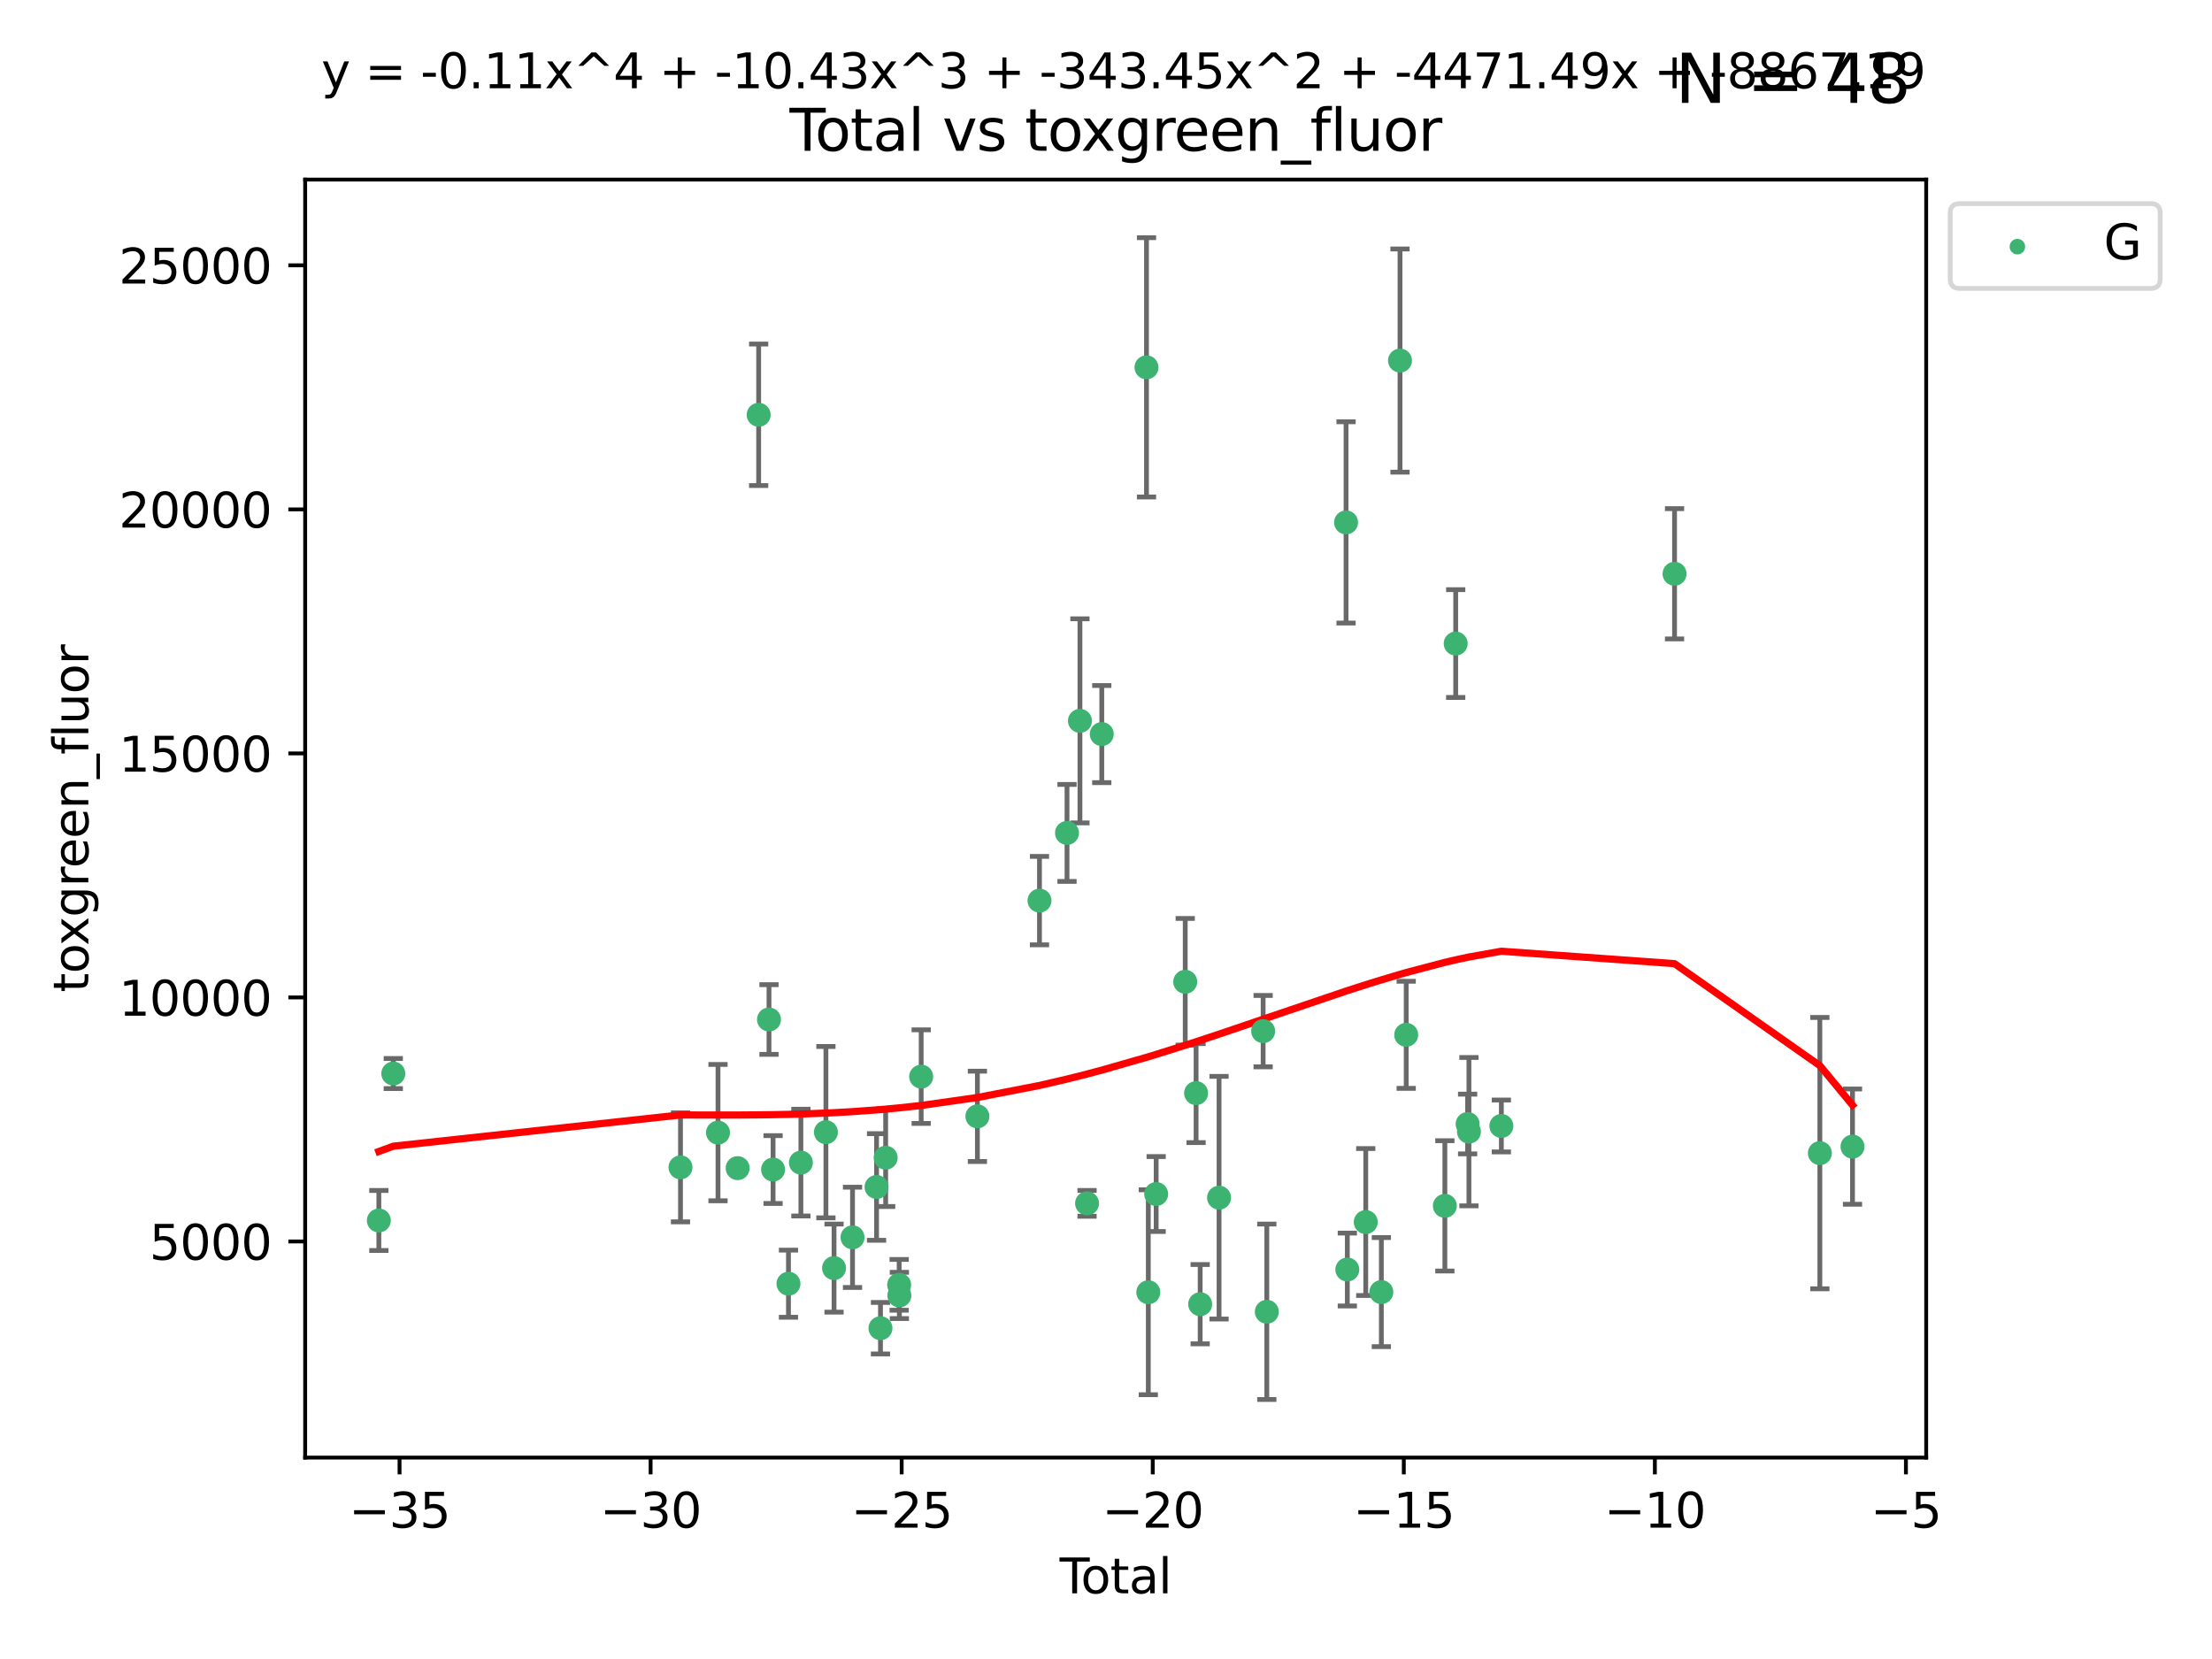 <?xml version="1.0" encoding="utf-8" standalone="no"?>
<!DOCTYPE svg PUBLIC "-//W3C//DTD SVG 1.1//EN"
  "http://www.w3.org/Graphics/SVG/1.1/DTD/svg11.dtd">
<svg xmlns:xlink="http://www.w3.org/1999/xlink" width="460.8pt" height="345.6pt" viewBox="0 0 460.8 345.6" xmlns="http://www.w3.org/2000/svg" version="1.1">
 <defs>
  <style type="text/css">*{stroke-linejoin: round; stroke-linecap: butt}</style>
 </defs>
 <g id="figure_1">
  <g id="patch_1">
   <path d="M 0 345.6 
L 460.8 345.6 
L 460.8 0 
L 0 0 
z
" style="fill: #ffffff"/>
  </g>
  <g id="axes_1">
   <g id="patch_2">
    <path d="M 63.571 303.64 
L 401.26 303.64 
L 401.26 37.411 
L 63.571 37.411 
z
" style="fill: #ffffff"/>
   </g>
   <g id="PathCollection_1">
    <defs>
     <path id="m3eef7fe270" d="M 0 1.118 
C 0.297 1.118 0.581 1 0.791 0.791 
C 1 0.581 1.118 0.297 1.118 0 
C 1.118 -0.297 1 -0.581 0.791 -0.791 
C 0.581 -1 0.297 -1.118 0 -1.118 
C -0.297 -1.118 -0.581 -1 -0.791 -0.791 
C -1 -0.581 -1.118 -0.297 -1.118 0 
C -1.118 0.297 -1 0.581 -0.791 0.791 
C -0.581 1 -0.297 1.118 0 1.118 
z
" style="stroke: #3cb371"/>
    </defs>
    <g clip-path="url(#p2c21dcbbdc)">
     <use xlink:href="#m3eef7fe270" x="78.921" y="254.249" style="fill: #3cb371; stroke: #3cb371"/>
     <use xlink:href="#m3eef7fe270" x="81.93" y="223.641" style="fill: #3cb371; stroke: #3cb371"/>
     <use xlink:href="#m3eef7fe270" x="141.76" y="243.178" style="fill: #3cb371; stroke: #3cb371"/>
     <use xlink:href="#m3eef7fe270" x="149.573" y="235.945" style="fill: #3cb371; stroke: #3cb371"/>
     <use xlink:href="#m3eef7fe270" x="153.665" y="243.344" style="fill: #3cb371; stroke: #3cb371"/>
     <use xlink:href="#m3eef7fe270" x="158.042" y="86.408" style="fill: #3cb371; stroke: #3cb371"/>
     <use xlink:href="#m3eef7fe270" x="160.196" y="212.38" style="fill: #3cb371; stroke: #3cb371"/>
     <use xlink:href="#m3eef7fe270" x="161.046" y="243.642" style="fill: #3cb371; stroke: #3cb371"/>
     <use xlink:href="#m3eef7fe270" x="164.252" y="267.417" style="fill: #3cb371; stroke: #3cb371"/>
     <use xlink:href="#m3eef7fe270" x="166.84" y="242.194" style="fill: #3cb371; stroke: #3cb371"/>
     <use xlink:href="#m3eef7fe270" x="172.053" y="235.851" style="fill: #3cb371; stroke: #3cb371"/>
     <use xlink:href="#m3eef7fe270" x="173.747" y="264.164" style="fill: #3cb371; stroke: #3cb371"/>
     <use xlink:href="#m3eef7fe270" x="177.596" y="257.757" style="fill: #3cb371; stroke: #3cb371"/>
     <use xlink:href="#m3eef7fe270" x="182.603" y="247.271" style="fill: #3cb371; stroke: #3cb371"/>
     <use xlink:href="#m3eef7fe270" x="183.419" y="276.687" style="fill: #3cb371; stroke: #3cb371"/>
     <use xlink:href="#m3eef7fe270" x="184.499" y="241.174" style="fill: #3cb371; stroke: #3cb371"/>
     <use xlink:href="#m3eef7fe270" x="187.311" y="267.658" style="fill: #3cb371; stroke: #3cb371"/>
     <use xlink:href="#m3eef7fe270" x="187.355" y="269.866" style="fill: #3cb371; stroke: #3cb371"/>
     <use xlink:href="#m3eef7fe270" x="191.898" y="224.281" style="fill: #3cb371; stroke: #3cb371"/>
     <use xlink:href="#m3eef7fe270" x="203.61" y="232.552" style="fill: #3cb371; stroke: #3cb371"/>
     <use xlink:href="#m3eef7fe270" x="216.545" y="187.615" style="fill: #3cb371; stroke: #3cb371"/>
     <use xlink:href="#m3eef7fe270" x="222.277" y="173.511" style="fill: #3cb371; stroke: #3cb371"/>
     <use xlink:href="#m3eef7fe270" x="224.972" y="150.168" style="fill: #3cb371; stroke: #3cb371"/>
     <use xlink:href="#m3eef7fe270" x="226.453" y="250.678" style="fill: #3cb371; stroke: #3cb371"/>
     <use xlink:href="#m3eef7fe270" x="229.52" y="152.922" style="fill: #3cb371; stroke: #3cb371"/>
     <use xlink:href="#m3eef7fe270" x="238.835" y="76.523" style="fill: #3cb371; stroke: #3cb371"/>
     <use xlink:href="#m3eef7fe270" x="239.213" y="269.202" style="fill: #3cb371; stroke: #3cb371"/>
     <use xlink:href="#m3eef7fe270" x="240.851" y="248.737" style="fill: #3cb371; stroke: #3cb371"/>
     <use xlink:href="#m3eef7fe270" x="246.904" y="204.526" style="fill: #3cb371; stroke: #3cb371"/>
     <use xlink:href="#m3eef7fe270" x="249.167" y="227.716" style="fill: #3cb371; stroke: #3cb371"/>
     <use xlink:href="#m3eef7fe270" x="250.017" y="271.687" style="fill: #3cb371; stroke: #3cb371"/>
     <use xlink:href="#m3eef7fe270" x="253.952" y="249.5" style="fill: #3cb371; stroke: #3cb371"/>
     <use xlink:href="#m3eef7fe270" x="263.134" y="214.807" style="fill: #3cb371; stroke: #3cb371"/>
     <use xlink:href="#m3eef7fe270" x="263.901" y="273.268" style="fill: #3cb371; stroke: #3cb371"/>
     <use xlink:href="#m3eef7fe270" x="280.407" y="108.828" style="fill: #3cb371; stroke: #3cb371"/>
     <use xlink:href="#m3eef7fe270" x="280.673" y="264.465" style="fill: #3cb371; stroke: #3cb371"/>
     <use xlink:href="#m3eef7fe270" x="284.511" y="254.573" style="fill: #3cb371; stroke: #3cb371"/>
     <use xlink:href="#m3eef7fe270" x="287.76" y="269.166" style="fill: #3cb371; stroke: #3cb371"/>
     <use xlink:href="#m3eef7fe270" x="291.648" y="75.114" style="fill: #3cb371; stroke: #3cb371"/>
     <use xlink:href="#m3eef7fe270" x="292.937" y="215.573" style="fill: #3cb371; stroke: #3cb371"/>
     <use xlink:href="#m3eef7fe270" x="300.991" y="251.202" style="fill: #3cb371; stroke: #3cb371"/>
     <use xlink:href="#m3eef7fe270" x="303.248" y="134.066" style="fill: #3cb371; stroke: #3cb371"/>
     <use xlink:href="#m3eef7fe270" x="305.733" y="234.151" style="fill: #3cb371; stroke: #3cb371"/>
     <use xlink:href="#m3eef7fe270" x="306.006" y="235.745" style="fill: #3cb371; stroke: #3cb371"/>
     <use xlink:href="#m3eef7fe270" x="312.761" y="234.558" style="fill: #3cb371; stroke: #3cb371"/>
     <use xlink:href="#m3eef7fe270" x="348.839" y="119.527" style="fill: #3cb371; stroke: #3cb371"/>
     <use xlink:href="#m3eef7fe270" x="379.109" y="240.218" style="fill: #3cb371; stroke: #3cb371"/>
     <use xlink:href="#m3eef7fe270" x="385.911" y="238.863" style="fill: #3cb371; stroke: #3cb371"/>
    </g>
   </g>
   <g id="matplotlib.axis_1">
    <g id="xtick_1">
     <g id="line2d_1">
      <defs>
       <path id="m59883ce15d" d="M 0 0 
L 0 3.5 
" style="stroke: #000000; stroke-width: 0.8"/>
      </defs>
      <g>
       <use xlink:href="#m59883ce15d" x="83.232" y="303.64" style="stroke: #000000; stroke-width: 0.8"/>
      </g>
     </g>
     <g id="text_1">
      <!-- −35 -->
      <g transform="translate(72.68 318.238)scale(0.1 -0.1)">
       <defs>
        <path id="DejaVuSans-2212" d="M 678 2272 
L 4684 2272 
L 4684 1741 
L 678 1741 
L 678 2272 
z
" transform="scale(0.016)"/>
        <path id="DejaVuSans-33" d="M 2597 2516 
Q 3050 2419 3304 2112 
Q 3559 1806 3559 1356 
Q 3559 666 3084 287 
Q 2609 -91 1734 -91 
Q 1441 -91 1130 -33 
Q 819 25 488 141 
L 488 750 
Q 750 597 1062 519 
Q 1375 441 1716 441 
Q 2309 441 2620 675 
Q 2931 909 2931 1356 
Q 2931 1769 2642 2001 
Q 2353 2234 1838 2234 
L 1294 2234 
L 1294 2753 
L 1863 2753 
Q 2328 2753 2575 2939 
Q 2822 3125 2822 3475 
Q 2822 3834 2567 4026 
Q 2313 4219 1838 4219 
Q 1578 4219 1281 4162 
Q 984 4106 628 3988 
L 628 4550 
Q 988 4650 1302 4700 
Q 1616 4750 1894 4750 
Q 2613 4750 3031 4423 
Q 3450 4097 3450 3541 
Q 3450 3153 3228 2886 
Q 3006 2619 2597 2516 
z
" transform="scale(0.016)"/>
        <path id="DejaVuSans-35" d="M 691 4666 
L 3169 4666 
L 3169 4134 
L 1269 4134 
L 1269 2991 
Q 1406 3038 1543 3061 
Q 1681 3084 1819 3084 
Q 2600 3084 3056 2656 
Q 3513 2228 3513 1497 
Q 3513 744 3044 326 
Q 2575 -91 1722 -91 
Q 1428 -91 1123 -41 
Q 819 9 494 109 
L 494 744 
Q 775 591 1075 516 
Q 1375 441 1709 441 
Q 2250 441 2565 725 
Q 2881 1009 2881 1497 
Q 2881 1984 2565 2268 
Q 2250 2553 1709 2553 
Q 1456 2553 1204 2497 
Q 953 2441 691 2322 
L 691 4666 
z
" transform="scale(0.016)"/>
       </defs>
       <use xlink:href="#DejaVuSans-2212"/>
       <use xlink:href="#DejaVuSans-33" x="83.789"/>
       <use xlink:href="#DejaVuSans-35" x="147.412"/>
      </g>
     </g>
    </g>
    <g id="xtick_2">
     <g id="line2d_2">
      <g>
       <use xlink:href="#m59883ce15d" x="135.534" y="303.64" style="stroke: #000000; stroke-width: 0.8"/>
      </g>
     </g>
     <g id="text_2">
      <!-- −30 -->
      <g transform="translate(124.981 318.238)scale(0.1 -0.1)">
       <defs>
        <path id="DejaVuSans-30" d="M 2034 4250 
Q 1547 4250 1301 3770 
Q 1056 3291 1056 2328 
Q 1056 1369 1301 889 
Q 1547 409 2034 409 
Q 2525 409 2770 889 
Q 3016 1369 3016 2328 
Q 3016 3291 2770 3770 
Q 2525 4250 2034 4250 
z
M 2034 4750 
Q 2819 4750 3233 4129 
Q 3647 3509 3647 2328 
Q 3647 1150 3233 529 
Q 2819 -91 2034 -91 
Q 1250 -91 836 529 
Q 422 1150 422 2328 
Q 422 3509 836 4129 
Q 1250 4750 2034 4750 
z
" transform="scale(0.016)"/>
       </defs>
       <use xlink:href="#DejaVuSans-2212"/>
       <use xlink:href="#DejaVuSans-33" x="83.789"/>
       <use xlink:href="#DejaVuSans-30" x="147.412"/>
      </g>
     </g>
    </g>
    <g id="xtick_3">
     <g id="line2d_3">
      <g>
       <use xlink:href="#m59883ce15d" x="187.835" y="303.64" style="stroke: #000000; stroke-width: 0.8"/>
      </g>
     </g>
     <g id="text_3">
      <!-- −25 -->
      <g transform="translate(177.283 318.238)scale(0.1 -0.1)">
       <defs>
        <path id="DejaVuSans-32" d="M 1228 531 
L 3431 531 
L 3431 0 
L 469 0 
L 469 531 
Q 828 903 1448 1529 
Q 2069 2156 2228 2338 
Q 2531 2678 2651 2914 
Q 2772 3150 2772 3378 
Q 2772 3750 2511 3984 
Q 2250 4219 1831 4219 
Q 1534 4219 1204 4116 
Q 875 4013 500 3803 
L 500 4441 
Q 881 4594 1212 4672 
Q 1544 4750 1819 4750 
Q 2544 4750 2975 4387 
Q 3406 4025 3406 3419 
Q 3406 3131 3298 2873 
Q 3191 2616 2906 2266 
Q 2828 2175 2409 1742 
Q 1991 1309 1228 531 
z
" transform="scale(0.016)"/>
       </defs>
       <use xlink:href="#DejaVuSans-2212"/>
       <use xlink:href="#DejaVuSans-32" x="83.789"/>
       <use xlink:href="#DejaVuSans-35" x="147.412"/>
      </g>
     </g>
    </g>
    <g id="xtick_4">
     <g id="line2d_4">
      <g>
       <use xlink:href="#m59883ce15d" x="240.136" y="303.64" style="stroke: #000000; stroke-width: 0.8"/>
      </g>
     </g>
     <g id="text_4">
      <!-- −20 -->
      <g transform="translate(229.584 318.238)scale(0.1 -0.1)">
       <use xlink:href="#DejaVuSans-2212"/>
       <use xlink:href="#DejaVuSans-32" x="83.789"/>
       <use xlink:href="#DejaVuSans-30" x="147.412"/>
      </g>
     </g>
    </g>
    <g id="xtick_5">
     <g id="line2d_5">
      <g>
       <use xlink:href="#m59883ce15d" x="292.437" y="303.64" style="stroke: #000000; stroke-width: 0.8"/>
      </g>
     </g>
     <g id="text_5">
      <!-- −15 -->
      <g transform="translate(281.885 318.238)scale(0.1 -0.1)">
       <defs>
        <path id="DejaVuSans-31" d="M 794 531 
L 1825 531 
L 1825 4091 
L 703 3866 
L 703 4441 
L 1819 4666 
L 2450 4666 
L 2450 531 
L 3481 531 
L 3481 0 
L 794 0 
L 794 531 
z
" transform="scale(0.016)"/>
       </defs>
       <use xlink:href="#DejaVuSans-2212"/>
       <use xlink:href="#DejaVuSans-31" x="83.789"/>
       <use xlink:href="#DejaVuSans-35" x="147.412"/>
      </g>
     </g>
    </g>
    <g id="xtick_6">
     <g id="line2d_6">
      <g>
       <use xlink:href="#m59883ce15d" x="344.739" y="303.64" style="stroke: #000000; stroke-width: 0.8"/>
      </g>
     </g>
     <g id="text_6">
      <!-- −10 -->
      <g transform="translate(334.186 318.238)scale(0.1 -0.1)">
       <use xlink:href="#DejaVuSans-2212"/>
       <use xlink:href="#DejaVuSans-31" x="83.789"/>
       <use xlink:href="#DejaVuSans-30" x="147.412"/>
      </g>
     </g>
    </g>
    <g id="xtick_7">
     <g id="line2d_7">
      <g>
       <use xlink:href="#m59883ce15d" x="397.04" y="303.64" style="stroke: #000000; stroke-width: 0.8"/>
      </g>
     </g>
     <g id="text_7">
      <!-- −5 -->
      <g transform="translate(389.669 318.238)scale(0.1 -0.1)">
       <use xlink:href="#DejaVuSans-2212"/>
       <use xlink:href="#DejaVuSans-35" x="83.789"/>
      </g>
     </g>
    </g>
    <g id="text_8">
     <!-- Total -->
     <g transform="translate(220.739 331.917)scale(0.1 -0.1)">
      <defs>
       <path id="DejaVuSans-54" d="M -19 4666 
L 3928 4666 
L 3928 4134 
L 2272 4134 
L 2272 0 
L 1638 0 
L 1638 4134 
L -19 4134 
L -19 4666 
z
" transform="scale(0.016)"/>
       <path id="DejaVuSans-6f" d="M 1959 3097 
Q 1497 3097 1228 2736 
Q 959 2375 959 1747 
Q 959 1119 1226 758 
Q 1494 397 1959 397 
Q 2419 397 2687 759 
Q 2956 1122 2956 1747 
Q 2956 2369 2687 2733 
Q 2419 3097 1959 3097 
z
M 1959 3584 
Q 2709 3584 3137 3096 
Q 3566 2609 3566 1747 
Q 3566 888 3137 398 
Q 2709 -91 1959 -91 
Q 1206 -91 779 398 
Q 353 888 353 1747 
Q 353 2609 779 3096 
Q 1206 3584 1959 3584 
z
" transform="scale(0.016)"/>
       <path id="DejaVuSans-74" d="M 1172 4494 
L 1172 3500 
L 2356 3500 
L 2356 3053 
L 1172 3053 
L 1172 1153 
Q 1172 725 1289 603 
Q 1406 481 1766 481 
L 2356 481 
L 2356 0 
L 1766 0 
Q 1100 0 847 248 
Q 594 497 594 1153 
L 594 3053 
L 172 3053 
L 172 3500 
L 594 3500 
L 594 4494 
L 1172 4494 
z
" transform="scale(0.016)"/>
       <path id="DejaVuSans-61" d="M 2194 1759 
Q 1497 1759 1228 1600 
Q 959 1441 959 1056 
Q 959 750 1161 570 
Q 1363 391 1709 391 
Q 2188 391 2477 730 
Q 2766 1069 2766 1631 
L 2766 1759 
L 2194 1759 
z
M 3341 1997 
L 3341 0 
L 2766 0 
L 2766 531 
Q 2569 213 2275 61 
Q 1981 -91 1556 -91 
Q 1019 -91 701 211 
Q 384 513 384 1019 
Q 384 1609 779 1909 
Q 1175 2209 1959 2209 
L 2766 2209 
L 2766 2266 
Q 2766 2663 2505 2880 
Q 2244 3097 1772 3097 
Q 1472 3097 1187 3025 
Q 903 2953 641 2809 
L 641 3341 
Q 956 3463 1253 3523 
Q 1550 3584 1831 3584 
Q 2591 3584 2966 3190 
Q 3341 2797 3341 1997 
z
" transform="scale(0.016)"/>
       <path id="DejaVuSans-6c" d="M 603 4863 
L 1178 4863 
L 1178 0 
L 603 0 
L 603 4863 
z
" transform="scale(0.016)"/>
      </defs>
      <use xlink:href="#DejaVuSans-54"/>
      <use xlink:href="#DejaVuSans-6f" x="44.084"/>
      <use xlink:href="#DejaVuSans-74" x="105.266"/>
      <use xlink:href="#DejaVuSans-61" x="144.475"/>
      <use xlink:href="#DejaVuSans-6c" x="205.754"/>
     </g>
    </g>
   </g>
   <g id="matplotlib.axis_2">
    <g id="ytick_1">
     <g id="line2d_8">
      <defs>
       <path id="m5505340107" d="M 0 0 
L -3.5 0 
" style="stroke: #000000; stroke-width: 0.8"/>
      </defs>
      <g>
       <use xlink:href="#m5505340107" x="63.571" y="258.624" style="stroke: #000000; stroke-width: 0.8"/>
      </g>
     </g>
     <g id="text_9">
      <!-- 5000 -->
      <g transform="translate(31.121 262.423)scale(0.1 -0.1)">
       <use xlink:href="#DejaVuSans-35"/>
       <use xlink:href="#DejaVuSans-30" x="63.623"/>
       <use xlink:href="#DejaVuSans-30" x="127.246"/>
       <use xlink:href="#DejaVuSans-30" x="190.869"/>
      </g>
     </g>
    </g>
    <g id="ytick_2">
     <g id="line2d_9">
      <g>
       <use xlink:href="#m5505340107" x="63.571" y="207.786" style="stroke: #000000; stroke-width: 0.8"/>
      </g>
     </g>
     <g id="text_10">
      <!-- 10000 -->
      <g transform="translate(24.759 211.585)scale(0.1 -0.1)">
       <use xlink:href="#DejaVuSans-31"/>
       <use xlink:href="#DejaVuSans-30" x="63.623"/>
       <use xlink:href="#DejaVuSans-30" x="127.246"/>
       <use xlink:href="#DejaVuSans-30" x="190.869"/>
       <use xlink:href="#DejaVuSans-30" x="254.492"/>
      </g>
     </g>
    </g>
    <g id="ytick_3">
     <g id="line2d_10">
      <g>
       <use xlink:href="#m5505340107" x="63.571" y="156.947" style="stroke: #000000; stroke-width: 0.8"/>
      </g>
     </g>
     <g id="text_11">
      <!-- 15000 -->
      <g transform="translate(24.759 160.746)scale(0.1 -0.1)">
       <use xlink:href="#DejaVuSans-31"/>
       <use xlink:href="#DejaVuSans-35" x="63.623"/>
       <use xlink:href="#DejaVuSans-30" x="127.246"/>
       <use xlink:href="#DejaVuSans-30" x="190.869"/>
       <use xlink:href="#DejaVuSans-30" x="254.492"/>
      </g>
     </g>
    </g>
    <g id="ytick_4">
     <g id="line2d_11">
      <g>
       <use xlink:href="#m5505340107" x="63.571" y="106.109" style="stroke: #000000; stroke-width: 0.8"/>
      </g>
     </g>
     <g id="text_12">
      <!-- 20000 -->
      <g transform="translate(24.759 109.908)scale(0.1 -0.1)">
       <use xlink:href="#DejaVuSans-32"/>
       <use xlink:href="#DejaVuSans-30" x="63.623"/>
       <use xlink:href="#DejaVuSans-30" x="127.246"/>
       <use xlink:href="#DejaVuSans-30" x="190.869"/>
       <use xlink:href="#DejaVuSans-30" x="254.492"/>
      </g>
     </g>
    </g>
    <g id="ytick_5">
     <g id="line2d_12">
      <g>
       <use xlink:href="#m5505340107" x="63.571" y="55.271" style="stroke: #000000; stroke-width: 0.8"/>
      </g>
     </g>
     <g id="text_13">
      <!-- 25000 -->
      <g transform="translate(24.759 59.07)scale(0.1 -0.1)">
       <use xlink:href="#DejaVuSans-32"/>
       <use xlink:href="#DejaVuSans-35" x="63.623"/>
       <use xlink:href="#DejaVuSans-30" x="127.246"/>
       <use xlink:href="#DejaVuSans-30" x="190.869"/>
       <use xlink:href="#DejaVuSans-30" x="254.492"/>
      </g>
     </g>
    </g>
    <g id="text_14">
     <!-- toxgreen_fluor -->
     <g transform="translate(18.401 206.72)rotate(-90)scale(0.1 -0.1)">
      <defs>
       <path id="DejaVuSans-78" d="M 3513 3500 
L 2247 1797 
L 3578 0 
L 2900 0 
L 1881 1375 
L 863 0 
L 184 0 
L 1544 1831 
L 300 3500 
L 978 3500 
L 1906 2253 
L 2834 3500 
L 3513 3500 
z
" transform="scale(0.016)"/>
       <path id="DejaVuSans-67" d="M 2906 1791 
Q 2906 2416 2648 2759 
Q 2391 3103 1925 3103 
Q 1463 3103 1205 2759 
Q 947 2416 947 1791 
Q 947 1169 1205 825 
Q 1463 481 1925 481 
Q 2391 481 2648 825 
Q 2906 1169 2906 1791 
z
M 3481 434 
Q 3481 -459 3084 -895 
Q 2688 -1331 1869 -1331 
Q 1566 -1331 1297 -1286 
Q 1028 -1241 775 -1147 
L 775 -588 
Q 1028 -725 1275 -790 
Q 1522 -856 1778 -856 
Q 2344 -856 2625 -561 
Q 2906 -266 2906 331 
L 2906 616 
Q 2728 306 2450 153 
Q 2172 0 1784 0 
Q 1141 0 747 490 
Q 353 981 353 1791 
Q 353 2603 747 3093 
Q 1141 3584 1784 3584 
Q 2172 3584 2450 3431 
Q 2728 3278 2906 2969 
L 2906 3500 
L 3481 3500 
L 3481 434 
z
" transform="scale(0.016)"/>
       <path id="DejaVuSans-72" d="M 2631 2963 
Q 2534 3019 2420 3045 
Q 2306 3072 2169 3072 
Q 1681 3072 1420 2755 
Q 1159 2438 1159 1844 
L 1159 0 
L 581 0 
L 581 3500 
L 1159 3500 
L 1159 2956 
Q 1341 3275 1631 3429 
Q 1922 3584 2338 3584 
Q 2397 3584 2469 3576 
Q 2541 3569 2628 3553 
L 2631 2963 
z
" transform="scale(0.016)"/>
       <path id="DejaVuSans-65" d="M 3597 1894 
L 3597 1613 
L 953 1613 
Q 991 1019 1311 708 
Q 1631 397 2203 397 
Q 2534 397 2845 478 
Q 3156 559 3463 722 
L 3463 178 
Q 3153 47 2828 -22 
Q 2503 -91 2169 -91 
Q 1331 -91 842 396 
Q 353 884 353 1716 
Q 353 2575 817 3079 
Q 1281 3584 2069 3584 
Q 2775 3584 3186 3129 
Q 3597 2675 3597 1894 
z
M 3022 2063 
Q 3016 2534 2758 2815 
Q 2500 3097 2075 3097 
Q 1594 3097 1305 2825 
Q 1016 2553 972 2059 
L 3022 2063 
z
" transform="scale(0.016)"/>
       <path id="DejaVuSans-6e" d="M 3513 2113 
L 3513 0 
L 2938 0 
L 2938 2094 
Q 2938 2591 2744 2837 
Q 2550 3084 2163 3084 
Q 1697 3084 1428 2787 
Q 1159 2491 1159 1978 
L 1159 0 
L 581 0 
L 581 3500 
L 1159 3500 
L 1159 2956 
Q 1366 3272 1645 3428 
Q 1925 3584 2291 3584 
Q 2894 3584 3203 3211 
Q 3513 2838 3513 2113 
z
" transform="scale(0.016)"/>
       <path id="DejaVuSans-5f" d="M 3263 -1063 
L 3263 -1509 
L -63 -1509 
L -63 -1063 
L 3263 -1063 
z
" transform="scale(0.016)"/>
       <path id="DejaVuSans-66" d="M 2375 4863 
L 2375 4384 
L 1825 4384 
Q 1516 4384 1395 4259 
Q 1275 4134 1275 3809 
L 1275 3500 
L 2222 3500 
L 2222 3053 
L 1275 3053 
L 1275 0 
L 697 0 
L 697 3053 
L 147 3053 
L 147 3500 
L 697 3500 
L 697 3744 
Q 697 4328 969 4595 
Q 1241 4863 1831 4863 
L 2375 4863 
z
" transform="scale(0.016)"/>
       <path id="DejaVuSans-75" d="M 544 1381 
L 544 3500 
L 1119 3500 
L 1119 1403 
Q 1119 906 1312 657 
Q 1506 409 1894 409 
Q 2359 409 2629 706 
Q 2900 1003 2900 1516 
L 2900 3500 
L 3475 3500 
L 3475 0 
L 2900 0 
L 2900 538 
Q 2691 219 2414 64 
Q 2138 -91 1772 -91 
Q 1169 -91 856 284 
Q 544 659 544 1381 
z
M 1991 3584 
L 1991 3584 
z
" transform="scale(0.016)"/>
      </defs>
      <use xlink:href="#DejaVuSans-74"/>
      <use xlink:href="#DejaVuSans-6f" x="39.209"/>
      <use xlink:href="#DejaVuSans-78" x="97.266"/>
      <use xlink:href="#DejaVuSans-67" x="156.445"/>
      <use xlink:href="#DejaVuSans-72" x="219.922"/>
      <use xlink:href="#DejaVuSans-65" x="258.785"/>
      <use xlink:href="#DejaVuSans-65" x="320.309"/>
      <use xlink:href="#DejaVuSans-6e" x="381.832"/>
      <use xlink:href="#DejaVuSans-5f" x="445.211"/>
      <use xlink:href="#DejaVuSans-66" x="495.211"/>
      <use xlink:href="#DejaVuSans-6c" x="530.416"/>
      <use xlink:href="#DejaVuSans-75" x="558.199"/>
      <use xlink:href="#DejaVuSans-6f" x="621.578"/>
      <use xlink:href="#DejaVuSans-72" x="682.76"/>
     </g>
    </g>
   </g>
   <g id="LineCollection_1">
    <path d="M 78.921 260.501 
L 78.921 247.998 
" clip-path="url(#p2c21dcbbdc)" style="fill: none; stroke: #696969"/>
    <path d="M 81.93 226.773 
L 81.93 220.509 
" clip-path="url(#p2c21dcbbdc)" style="fill: none; stroke: #696969"/>
    <path d="M 141.76 254.535 
L 141.76 231.821 
" clip-path="url(#p2c21dcbbdc)" style="fill: none; stroke: #696969"/>
    <path d="M 149.573 250.147 
L 149.573 221.743 
" clip-path="url(#p2c21dcbbdc)" style="fill: none; stroke: #696969"/>
    <path d="M 153.665 244.208 
L 153.665 242.48 
" clip-path="url(#p2c21dcbbdc)" style="fill: none; stroke: #696969"/>
    <path d="M 158.042 101.145 
L 158.042 71.67 
" clip-path="url(#p2c21dcbbdc)" style="fill: none; stroke: #696969"/>
    <path d="M 160.196 219.638 
L 160.196 205.122 
" clip-path="url(#p2c21dcbbdc)" style="fill: none; stroke: #696969"/>
    <path d="M 161.046 250.71 
L 161.046 236.575 
" clip-path="url(#p2c21dcbbdc)" style="fill: none; stroke: #696969"/>
    <path d="M 164.252 274.406 
L 164.252 260.429 
" clip-path="url(#p2c21dcbbdc)" style="fill: none; stroke: #696969"/>
    <path d="M 166.84 253.312 
L 166.84 231.076 
" clip-path="url(#p2c21dcbbdc)" style="fill: none; stroke: #696969"/>
    <path d="M 172.053 253.698 
L 172.053 218.003 
" clip-path="url(#p2c21dcbbdc)" style="fill: none; stroke: #696969"/>
    <path d="M 173.747 273.338 
L 173.747 254.991 
" clip-path="url(#p2c21dcbbdc)" style="fill: none; stroke: #696969"/>
    <path d="M 177.596 268.203 
L 177.596 247.311 
" clip-path="url(#p2c21dcbbdc)" style="fill: none; stroke: #696969"/>
    <path d="M 182.603 258.377 
L 182.603 236.164 
" clip-path="url(#p2c21dcbbdc)" style="fill: none; stroke: #696969"/>
    <path d="M 183.419 282.05 
L 183.419 271.325 
" clip-path="url(#p2c21dcbbdc)" style="fill: none; stroke: #696969"/>
    <path d="M 184.499 251.339 
L 184.499 231.008 
" clip-path="url(#p2c21dcbbdc)" style="fill: none; stroke: #696969"/>
    <path d="M 187.311 272.947 
L 187.311 262.368 
" clip-path="url(#p2c21dcbbdc)" style="fill: none; stroke: #696969"/>
    <path d="M 187.355 274.682 
L 187.355 265.05 
" clip-path="url(#p2c21dcbbdc)" style="fill: none; stroke: #696969"/>
    <path d="M 191.898 234.028 
L 191.898 214.534 
" clip-path="url(#p2c21dcbbdc)" style="fill: none; stroke: #696969"/>
    <path d="M 203.61 241.963 
L 203.61 223.141 
" clip-path="url(#p2c21dcbbdc)" style="fill: none; stroke: #696969"/>
    <path d="M 216.545 196.827 
L 216.545 178.403 
" clip-path="url(#p2c21dcbbdc)" style="fill: none; stroke: #696969"/>
    <path d="M 222.277 183.609 
L 222.277 163.413 
" clip-path="url(#p2c21dcbbdc)" style="fill: none; stroke: #696969"/>
    <path d="M 224.972 171.427 
L 224.972 128.908 
" clip-path="url(#p2c21dcbbdc)" style="fill: none; stroke: #696969"/>
    <path d="M 226.453 253.365 
L 226.453 247.992 
" clip-path="url(#p2c21dcbbdc)" style="fill: none; stroke: #696969"/>
    <path d="M 229.52 163.038 
L 229.52 142.807 
" clip-path="url(#p2c21dcbbdc)" style="fill: none; stroke: #696969"/>
    <path d="M 238.835 103.534 
L 238.835 49.513 
" clip-path="url(#p2c21dcbbdc)" style="fill: none; stroke: #696969"/>
    <path d="M 239.213 290.546 
L 239.213 247.857 
" clip-path="url(#p2c21dcbbdc)" style="fill: none; stroke: #696969"/>
    <path d="M 240.851 256.544 
L 240.851 240.93 
" clip-path="url(#p2c21dcbbdc)" style="fill: none; stroke: #696969"/>
    <path d="M 246.904 217.72 
L 246.904 191.333 
" clip-path="url(#p2c21dcbbdc)" style="fill: none; stroke: #696969"/>
    <path d="M 249.167 238.024 
L 249.167 217.409 
" clip-path="url(#p2c21dcbbdc)" style="fill: none; stroke: #696969"/>
    <path d="M 250.017 279.947 
L 250.017 263.428 
" clip-path="url(#p2c21dcbbdc)" style="fill: none; stroke: #696969"/>
    <path d="M 253.952 274.778 
L 253.952 224.222 
" clip-path="url(#p2c21dcbbdc)" style="fill: none; stroke: #696969"/>
    <path d="M 263.134 222.241 
L 263.134 207.372 
" clip-path="url(#p2c21dcbbdc)" style="fill: none; stroke: #696969"/>
    <path d="M 263.901 291.539 
L 263.901 254.998 
" clip-path="url(#p2c21dcbbdc)" style="fill: none; stroke: #696969"/>
    <path d="M 280.407 129.788 
L 280.407 87.868 
" clip-path="url(#p2c21dcbbdc)" style="fill: none; stroke: #696969"/>
    <path d="M 280.673 272.055 
L 280.673 256.876 
" clip-path="url(#p2c21dcbbdc)" style="fill: none; stroke: #696969"/>
    <path d="M 284.511 269.877 
L 284.511 239.268 
" clip-path="url(#p2c21dcbbdc)" style="fill: none; stroke: #696969"/>
    <path d="M 287.76 280.529 
L 287.76 257.802 
" clip-path="url(#p2c21dcbbdc)" style="fill: none; stroke: #696969"/>
    <path d="M 291.648 98.362 
L 291.648 51.866 
" clip-path="url(#p2c21dcbbdc)" style="fill: none; stroke: #696969"/>
    <path d="M 292.937 226.727 
L 292.937 204.418 
" clip-path="url(#p2c21dcbbdc)" style="fill: none; stroke: #696969"/>
    <path d="M 300.991 264.774 
L 300.991 237.629 
" clip-path="url(#p2c21dcbbdc)" style="fill: none; stroke: #696969"/>
    <path d="M 303.248 145.294 
L 303.248 122.838 
" clip-path="url(#p2c21dcbbdc)" style="fill: none; stroke: #696969"/>
    <path d="M 305.733 240.374 
L 305.733 227.928 
" clip-path="url(#p2c21dcbbdc)" style="fill: none; stroke: #696969"/>
    <path d="M 306.006 251.2 
L 306.006 220.291 
" clip-path="url(#p2c21dcbbdc)" style="fill: none; stroke: #696969"/>
    <path d="M 312.761 239.962 
L 312.761 229.154 
" clip-path="url(#p2c21dcbbdc)" style="fill: none; stroke: #696969"/>
    <path d="M 348.839 133.095 
L 348.839 105.958 
" clip-path="url(#p2c21dcbbdc)" style="fill: none; stroke: #696969"/>
    <path d="M 379.109 268.48 
L 379.109 211.956 
" clip-path="url(#p2c21dcbbdc)" style="fill: none; stroke: #696969"/>
    <path d="M 385.911 250.868 
L 385.911 226.858 
" clip-path="url(#p2c21dcbbdc)" style="fill: none; stroke: #696969"/>
   </g>
   <g id="line2d_13">
    <defs>
     <path id="mcdbcb862a1" d="M 2 0 
L -2 -0 
" style="stroke: #696969"/>
    </defs>
    <g clip-path="url(#p2c21dcbbdc)">
     <use xlink:href="#mcdbcb862a1" x="78.921" y="260.501" style="fill: #696969; stroke: #696969"/>
     <use xlink:href="#mcdbcb862a1" x="81.93" y="226.773" style="fill: #696969; stroke: #696969"/>
     <use xlink:href="#mcdbcb862a1" x="141.76" y="254.535" style="fill: #696969; stroke: #696969"/>
     <use xlink:href="#mcdbcb862a1" x="149.573" y="250.147" style="fill: #696969; stroke: #696969"/>
     <use xlink:href="#mcdbcb862a1" x="153.665" y="244.208" style="fill: #696969; stroke: #696969"/>
     <use xlink:href="#mcdbcb862a1" x="158.042" y="101.145" style="fill: #696969; stroke: #696969"/>
     <use xlink:href="#mcdbcb862a1" x="160.196" y="219.638" style="fill: #696969; stroke: #696969"/>
     <use xlink:href="#mcdbcb862a1" x="161.046" y="250.71" style="fill: #696969; stroke: #696969"/>
     <use xlink:href="#mcdbcb862a1" x="164.252" y="274.406" style="fill: #696969; stroke: #696969"/>
     <use xlink:href="#mcdbcb862a1" x="166.84" y="253.312" style="fill: #696969; stroke: #696969"/>
     <use xlink:href="#mcdbcb862a1" x="172.053" y="253.698" style="fill: #696969; stroke: #696969"/>
     <use xlink:href="#mcdbcb862a1" x="173.747" y="273.338" style="fill: #696969; stroke: #696969"/>
     <use xlink:href="#mcdbcb862a1" x="177.596" y="268.203" style="fill: #696969; stroke: #696969"/>
     <use xlink:href="#mcdbcb862a1" x="182.603" y="258.377" style="fill: #696969; stroke: #696969"/>
     <use xlink:href="#mcdbcb862a1" x="183.419" y="282.05" style="fill: #696969; stroke: #696969"/>
     <use xlink:href="#mcdbcb862a1" x="184.499" y="251.339" style="fill: #696969; stroke: #696969"/>
     <use xlink:href="#mcdbcb862a1" x="187.311" y="272.947" style="fill: #696969; stroke: #696969"/>
     <use xlink:href="#mcdbcb862a1" x="187.355" y="274.682" style="fill: #696969; stroke: #696969"/>
     <use xlink:href="#mcdbcb862a1" x="191.898" y="234.028" style="fill: #696969; stroke: #696969"/>
     <use xlink:href="#mcdbcb862a1" x="203.61" y="241.963" style="fill: #696969; stroke: #696969"/>
     <use xlink:href="#mcdbcb862a1" x="216.545" y="196.827" style="fill: #696969; stroke: #696969"/>
     <use xlink:href="#mcdbcb862a1" x="222.277" y="183.609" style="fill: #696969; stroke: #696969"/>
     <use xlink:href="#mcdbcb862a1" x="224.972" y="171.427" style="fill: #696969; stroke: #696969"/>
     <use xlink:href="#mcdbcb862a1" x="226.453" y="253.365" style="fill: #696969; stroke: #696969"/>
     <use xlink:href="#mcdbcb862a1" x="229.52" y="163.038" style="fill: #696969; stroke: #696969"/>
     <use xlink:href="#mcdbcb862a1" x="238.835" y="103.534" style="fill: #696969; stroke: #696969"/>
     <use xlink:href="#mcdbcb862a1" x="239.213" y="290.546" style="fill: #696969; stroke: #696969"/>
     <use xlink:href="#mcdbcb862a1" x="240.851" y="256.544" style="fill: #696969; stroke: #696969"/>
     <use xlink:href="#mcdbcb862a1" x="246.904" y="217.72" style="fill: #696969; stroke: #696969"/>
     <use xlink:href="#mcdbcb862a1" x="249.167" y="238.024" style="fill: #696969; stroke: #696969"/>
     <use xlink:href="#mcdbcb862a1" x="250.017" y="279.947" style="fill: #696969; stroke: #696969"/>
     <use xlink:href="#mcdbcb862a1" x="253.952" y="274.778" style="fill: #696969; stroke: #696969"/>
     <use xlink:href="#mcdbcb862a1" x="263.134" y="222.241" style="fill: #696969; stroke: #696969"/>
     <use xlink:href="#mcdbcb862a1" x="263.901" y="291.539" style="fill: #696969; stroke: #696969"/>
     <use xlink:href="#mcdbcb862a1" x="280.407" y="129.788" style="fill: #696969; stroke: #696969"/>
     <use xlink:href="#mcdbcb862a1" x="280.673" y="272.055" style="fill: #696969; stroke: #696969"/>
     <use xlink:href="#mcdbcb862a1" x="284.511" y="269.877" style="fill: #696969; stroke: #696969"/>
     <use xlink:href="#mcdbcb862a1" x="287.76" y="280.529" style="fill: #696969; stroke: #696969"/>
     <use xlink:href="#mcdbcb862a1" x="291.648" y="98.362" style="fill: #696969; stroke: #696969"/>
     <use xlink:href="#mcdbcb862a1" x="292.937" y="226.727" style="fill: #696969; stroke: #696969"/>
     <use xlink:href="#mcdbcb862a1" x="300.991" y="264.774" style="fill: #696969; stroke: #696969"/>
     <use xlink:href="#mcdbcb862a1" x="303.248" y="145.294" style="fill: #696969; stroke: #696969"/>
     <use xlink:href="#mcdbcb862a1" x="305.733" y="240.374" style="fill: #696969; stroke: #696969"/>
     <use xlink:href="#mcdbcb862a1" x="306.006" y="251.2" style="fill: #696969; stroke: #696969"/>
     <use xlink:href="#mcdbcb862a1" x="312.761" y="239.962" style="fill: #696969; stroke: #696969"/>
     <use xlink:href="#mcdbcb862a1" x="348.839" y="133.095" style="fill: #696969; stroke: #696969"/>
     <use xlink:href="#mcdbcb862a1" x="379.109" y="268.48" style="fill: #696969; stroke: #696969"/>
     <use xlink:href="#mcdbcb862a1" x="385.911" y="250.868" style="fill: #696969; stroke: #696969"/>
    </g>
   </g>
   <g id="line2d_14">
    <g clip-path="url(#p2c21dcbbdc)">
     <use xlink:href="#mcdbcb862a1" x="78.921" y="247.998" style="fill: #696969; stroke: #696969"/>
     <use xlink:href="#mcdbcb862a1" x="81.93" y="220.509" style="fill: #696969; stroke: #696969"/>
     <use xlink:href="#mcdbcb862a1" x="141.76" y="231.821" style="fill: #696969; stroke: #696969"/>
     <use xlink:href="#mcdbcb862a1" x="149.573" y="221.743" style="fill: #696969; stroke: #696969"/>
     <use xlink:href="#mcdbcb862a1" x="153.665" y="242.48" style="fill: #696969; stroke: #696969"/>
     <use xlink:href="#mcdbcb862a1" x="158.042" y="71.67" style="fill: #696969; stroke: #696969"/>
     <use xlink:href="#mcdbcb862a1" x="160.196" y="205.122" style="fill: #696969; stroke: #696969"/>
     <use xlink:href="#mcdbcb862a1" x="161.046" y="236.575" style="fill: #696969; stroke: #696969"/>
     <use xlink:href="#mcdbcb862a1" x="164.252" y="260.429" style="fill: #696969; stroke: #696969"/>
     <use xlink:href="#mcdbcb862a1" x="166.84" y="231.076" style="fill: #696969; stroke: #696969"/>
     <use xlink:href="#mcdbcb862a1" x="172.053" y="218.003" style="fill: #696969; stroke: #696969"/>
     <use xlink:href="#mcdbcb862a1" x="173.747" y="254.991" style="fill: #696969; stroke: #696969"/>
     <use xlink:href="#mcdbcb862a1" x="177.596" y="247.311" style="fill: #696969; stroke: #696969"/>
     <use xlink:href="#mcdbcb862a1" x="182.603" y="236.164" style="fill: #696969; stroke: #696969"/>
     <use xlink:href="#mcdbcb862a1" x="183.419" y="271.325" style="fill: #696969; stroke: #696969"/>
     <use xlink:href="#mcdbcb862a1" x="184.499" y="231.008" style="fill: #696969; stroke: #696969"/>
     <use xlink:href="#mcdbcb862a1" x="187.311" y="262.368" style="fill: #696969; stroke: #696969"/>
     <use xlink:href="#mcdbcb862a1" x="187.355" y="265.05" style="fill: #696969; stroke: #696969"/>
     <use xlink:href="#mcdbcb862a1" x="191.898" y="214.534" style="fill: #696969; stroke: #696969"/>
     <use xlink:href="#mcdbcb862a1" x="203.61" y="223.141" style="fill: #696969; stroke: #696969"/>
     <use xlink:href="#mcdbcb862a1" x="216.545" y="178.403" style="fill: #696969; stroke: #696969"/>
     <use xlink:href="#mcdbcb862a1" x="222.277" y="163.413" style="fill: #696969; stroke: #696969"/>
     <use xlink:href="#mcdbcb862a1" x="224.972" y="128.908" style="fill: #696969; stroke: #696969"/>
     <use xlink:href="#mcdbcb862a1" x="226.453" y="247.992" style="fill: #696969; stroke: #696969"/>
     <use xlink:href="#mcdbcb862a1" x="229.52" y="142.807" style="fill: #696969; stroke: #696969"/>
     <use xlink:href="#mcdbcb862a1" x="238.835" y="49.513" style="fill: #696969; stroke: #696969"/>
     <use xlink:href="#mcdbcb862a1" x="239.213" y="247.857" style="fill: #696969; stroke: #696969"/>
     <use xlink:href="#mcdbcb862a1" x="240.851" y="240.93" style="fill: #696969; stroke: #696969"/>
     <use xlink:href="#mcdbcb862a1" x="246.904" y="191.333" style="fill: #696969; stroke: #696969"/>
     <use xlink:href="#mcdbcb862a1" x="249.167" y="217.409" style="fill: #696969; stroke: #696969"/>
     <use xlink:href="#mcdbcb862a1" x="250.017" y="263.428" style="fill: #696969; stroke: #696969"/>
     <use xlink:href="#mcdbcb862a1" x="253.952" y="224.222" style="fill: #696969; stroke: #696969"/>
     <use xlink:href="#mcdbcb862a1" x="263.134" y="207.372" style="fill: #696969; stroke: #696969"/>
     <use xlink:href="#mcdbcb862a1" x="263.901" y="254.998" style="fill: #696969; stroke: #696969"/>
     <use xlink:href="#mcdbcb862a1" x="280.407" y="87.868" style="fill: #696969; stroke: #696969"/>
     <use xlink:href="#mcdbcb862a1" x="280.673" y="256.876" style="fill: #696969; stroke: #696969"/>
     <use xlink:href="#mcdbcb862a1" x="284.511" y="239.268" style="fill: #696969; stroke: #696969"/>
     <use xlink:href="#mcdbcb862a1" x="287.76" y="257.802" style="fill: #696969; stroke: #696969"/>
     <use xlink:href="#mcdbcb862a1" x="291.648" y="51.866" style="fill: #696969; stroke: #696969"/>
     <use xlink:href="#mcdbcb862a1" x="292.937" y="204.418" style="fill: #696969; stroke: #696969"/>
     <use xlink:href="#mcdbcb862a1" x="300.991" y="237.629" style="fill: #696969; stroke: #696969"/>
     <use xlink:href="#mcdbcb862a1" x="303.248" y="122.838" style="fill: #696969; stroke: #696969"/>
     <use xlink:href="#mcdbcb862a1" x="305.733" y="227.928" style="fill: #696969; stroke: #696969"/>
     <use xlink:href="#mcdbcb862a1" x="306.006" y="220.291" style="fill: #696969; stroke: #696969"/>
     <use xlink:href="#mcdbcb862a1" x="312.761" y="229.154" style="fill: #696969; stroke: #696969"/>
     <use xlink:href="#mcdbcb862a1" x="348.839" y="105.958" style="fill: #696969; stroke: #696969"/>
     <use xlink:href="#mcdbcb862a1" x="379.109" y="211.956" style="fill: #696969; stroke: #696969"/>
     <use xlink:href="#mcdbcb862a1" x="385.911" y="226.858" style="fill: #696969; stroke: #696969"/>
    </g>
   </g>
   <g id="line2d_15">
    <path d="M 78.921 239.874 
L 81.93 238.774 
L 141.76 232.267 
L 149.573 232.285 
L 153.665 232.279 
L 158.042 232.247 
L 160.196 232.22 
L 161.046 232.206 
L 164.252 232.142 
L 166.84 232.071 
L 172.053 231.875 
L 173.747 231.794 
L 177.596 231.574 
L 182.603 231.213 
L 183.419 231.146 
L 184.499 231.052 
L 187.311 230.789 
L 187.355 230.785 
L 191.898 230.292 
L 203.61 228.631 
L 216.545 226.124 
L 222.277 224.792 
L 224.972 224.121 
L 226.453 223.741 
L 229.52 222.928 
L 238.835 220.261 
L 239.213 220.148 
L 240.851 219.649 
L 246.904 217.747 
L 249.167 217.014 
L 250.017 216.735 
L 253.952 215.431 
L 263.134 212.313 
L 263.901 212.05 
L 280.407 206.46 
L 280.673 206.373 
L 284.511 205.139 
L 287.76 204.129 
L 291.648 202.971 
L 292.937 202.601 
L 300.991 200.482 
L 303.248 199.957 
L 305.733 199.419 
L 306.006 199.363 
L 312.761 198.158 
L 348.839 200.743 
L 379.109 221.987 
L 385.911 230.217 
" clip-path="url(#p2c21dcbbdc)" style="fill: none; stroke: #ff0000; stroke-width: 1.5; stroke-linecap: square"/>
   </g>
   <g id="line2d_16">
    <defs>
     <path id="mb07b977d28" d="M 0 2 
C 0.53 2 1.039 1.789 1.414 1.414 
C 1.789 1.039 2 0.53 2 0 
C 2 -0.53 1.789 -1.039 1.414 -1.414 
C 1.039 -1.789 0.53 -2 0 -2 
C -0.53 -2 -1.039 -1.789 -1.414 -1.414 
C -1.789 -1.039 -2 -0.53 -2 0 
C -2 0.53 -1.789 1.039 -1.414 1.414 
C -1.039 1.789 -0.53 2 0 2 
z
" style="stroke: #3cb371"/>
    </defs>
    <g clip-path="url(#p2c21dcbbdc)">
     <use xlink:href="#mb07b977d28" x="78.921" y="254.249" style="fill: #3cb371; stroke: #3cb371"/>
     <use xlink:href="#mb07b977d28" x="81.93" y="223.641" style="fill: #3cb371; stroke: #3cb371"/>
     <use xlink:href="#mb07b977d28" x="141.76" y="243.178" style="fill: #3cb371; stroke: #3cb371"/>
     <use xlink:href="#mb07b977d28" x="149.573" y="235.945" style="fill: #3cb371; stroke: #3cb371"/>
     <use xlink:href="#mb07b977d28" x="153.665" y="243.344" style="fill: #3cb371; stroke: #3cb371"/>
     <use xlink:href="#mb07b977d28" x="158.042" y="86.408" style="fill: #3cb371; stroke: #3cb371"/>
     <use xlink:href="#mb07b977d28" x="160.196" y="212.38" style="fill: #3cb371; stroke: #3cb371"/>
     <use xlink:href="#mb07b977d28" x="161.046" y="243.642" style="fill: #3cb371; stroke: #3cb371"/>
     <use xlink:href="#mb07b977d28" x="164.252" y="267.417" style="fill: #3cb371; stroke: #3cb371"/>
     <use xlink:href="#mb07b977d28" x="166.84" y="242.194" style="fill: #3cb371; stroke: #3cb371"/>
     <use xlink:href="#mb07b977d28" x="172.053" y="235.851" style="fill: #3cb371; stroke: #3cb371"/>
     <use xlink:href="#mb07b977d28" x="173.747" y="264.164" style="fill: #3cb371; stroke: #3cb371"/>
     <use xlink:href="#mb07b977d28" x="177.596" y="257.757" style="fill: #3cb371; stroke: #3cb371"/>
     <use xlink:href="#mb07b977d28" x="182.603" y="247.271" style="fill: #3cb371; stroke: #3cb371"/>
     <use xlink:href="#mb07b977d28" x="183.419" y="276.687" style="fill: #3cb371; stroke: #3cb371"/>
     <use xlink:href="#mb07b977d28" x="184.499" y="241.174" style="fill: #3cb371; stroke: #3cb371"/>
     <use xlink:href="#mb07b977d28" x="187.311" y="267.658" style="fill: #3cb371; stroke: #3cb371"/>
     <use xlink:href="#mb07b977d28" x="187.355" y="269.866" style="fill: #3cb371; stroke: #3cb371"/>
     <use xlink:href="#mb07b977d28" x="191.898" y="224.281" style="fill: #3cb371; stroke: #3cb371"/>
     <use xlink:href="#mb07b977d28" x="203.61" y="232.552" style="fill: #3cb371; stroke: #3cb371"/>
     <use xlink:href="#mb07b977d28" x="216.545" y="187.615" style="fill: #3cb371; stroke: #3cb371"/>
     <use xlink:href="#mb07b977d28" x="222.277" y="173.511" style="fill: #3cb371; stroke: #3cb371"/>
     <use xlink:href="#mb07b977d28" x="224.972" y="150.168" style="fill: #3cb371; stroke: #3cb371"/>
     <use xlink:href="#mb07b977d28" x="226.453" y="250.678" style="fill: #3cb371; stroke: #3cb371"/>
     <use xlink:href="#mb07b977d28" x="229.52" y="152.922" style="fill: #3cb371; stroke: #3cb371"/>
     <use xlink:href="#mb07b977d28" x="238.835" y="76.523" style="fill: #3cb371; stroke: #3cb371"/>
     <use xlink:href="#mb07b977d28" x="239.213" y="269.202" style="fill: #3cb371; stroke: #3cb371"/>
     <use xlink:href="#mb07b977d28" x="240.851" y="248.737" style="fill: #3cb371; stroke: #3cb371"/>
     <use xlink:href="#mb07b977d28" x="246.904" y="204.526" style="fill: #3cb371; stroke: #3cb371"/>
     <use xlink:href="#mb07b977d28" x="249.167" y="227.716" style="fill: #3cb371; stroke: #3cb371"/>
     <use xlink:href="#mb07b977d28" x="250.017" y="271.687" style="fill: #3cb371; stroke: #3cb371"/>
     <use xlink:href="#mb07b977d28" x="253.952" y="249.5" style="fill: #3cb371; stroke: #3cb371"/>
     <use xlink:href="#mb07b977d28" x="263.134" y="214.807" style="fill: #3cb371; stroke: #3cb371"/>
     <use xlink:href="#mb07b977d28" x="263.901" y="273.268" style="fill: #3cb371; stroke: #3cb371"/>
     <use xlink:href="#mb07b977d28" x="280.407" y="108.828" style="fill: #3cb371; stroke: #3cb371"/>
     <use xlink:href="#mb07b977d28" x="280.673" y="264.465" style="fill: #3cb371; stroke: #3cb371"/>
     <use xlink:href="#mb07b977d28" x="284.511" y="254.573" style="fill: #3cb371; stroke: #3cb371"/>
     <use xlink:href="#mb07b977d28" x="287.76" y="269.166" style="fill: #3cb371; stroke: #3cb371"/>
     <use xlink:href="#mb07b977d28" x="291.648" y="75.114" style="fill: #3cb371; stroke: #3cb371"/>
     <use xlink:href="#mb07b977d28" x="292.937" y="215.573" style="fill: #3cb371; stroke: #3cb371"/>
     <use xlink:href="#mb07b977d28" x="300.991" y="251.202" style="fill: #3cb371; stroke: #3cb371"/>
     <use xlink:href="#mb07b977d28" x="303.248" y="134.066" style="fill: #3cb371; stroke: #3cb371"/>
     <use xlink:href="#mb07b977d28" x="305.733" y="234.151" style="fill: #3cb371; stroke: #3cb371"/>
     <use xlink:href="#mb07b977d28" x="306.006" y="235.745" style="fill: #3cb371; stroke: #3cb371"/>
     <use xlink:href="#mb07b977d28" x="312.761" y="234.558" style="fill: #3cb371; stroke: #3cb371"/>
     <use xlink:href="#mb07b977d28" x="348.839" y="119.527" style="fill: #3cb371; stroke: #3cb371"/>
     <use xlink:href="#mb07b977d28" x="379.109" y="240.218" style="fill: #3cb371; stroke: #3cb371"/>
     <use xlink:href="#mb07b977d28" x="385.911" y="238.863" style="fill: #3cb371; stroke: #3cb371"/>
    </g>
   </g>
   <g id="patch_3">
    <path d="M 63.571 303.64 
L 63.571 37.411 
" style="fill: none; stroke: #000000; stroke-width: 0.8; stroke-linejoin: miter; stroke-linecap: square"/>
   </g>
   <g id="patch_4">
    <path d="M 401.26 303.64 
L 401.26 37.411 
" style="fill: none; stroke: #000000; stroke-width: 0.8; stroke-linejoin: miter; stroke-linecap: square"/>
   </g>
   <g id="patch_5">
    <path d="M 63.571 303.64 
L 401.26 303.64 
" style="fill: none; stroke: #000000; stroke-width: 0.8; stroke-linejoin: miter; stroke-linecap: square"/>
   </g>
   <g id="patch_6">
    <path d="M 63.571 37.411 
L 401.26 37.411 
" style="fill: none; stroke: #000000; stroke-width: 0.8; stroke-linejoin: miter; stroke-linecap: square"/>
   </g>
   <g id="text_15">
    <!-- N = 48 -->
    <g transform="translate(348.964 21.426)scale(0.14 -0.14)">
     <defs>
      <path id="DejaVuSans-4e" d="M 628 4666 
L 1478 4666 
L 3547 763 
L 3547 4666 
L 4159 4666 
L 4159 0 
L 3309 0 
L 1241 3903 
L 1241 0 
L 628 0 
L 628 4666 
z
" transform="scale(0.016)"/>
      <path id="DejaVuSans-20" transform="scale(0.016)"/>
      <path id="DejaVuSans-3d" d="M 678 2906 
L 4684 2906 
L 4684 2381 
L 678 2381 
L 678 2906 
z
M 678 1631 
L 4684 1631 
L 4684 1100 
L 678 1100 
L 678 1631 
z
" transform="scale(0.016)"/>
      <path id="DejaVuSans-34" d="M 2419 4116 
L 825 1625 
L 2419 1625 
L 2419 4116 
z
M 2253 4666 
L 3047 4666 
L 3047 1625 
L 3713 1625 
L 3713 1100 
L 3047 1100 
L 3047 0 
L 2419 0 
L 2419 1100 
L 313 1100 
L 313 1709 
L 2253 4666 
z
" transform="scale(0.016)"/>
      <path id="DejaVuSans-38" d="M 2034 2216 
Q 1584 2216 1326 1975 
Q 1069 1734 1069 1313 
Q 1069 891 1326 650 
Q 1584 409 2034 409 
Q 2484 409 2743 651 
Q 3003 894 3003 1313 
Q 3003 1734 2745 1975 
Q 2488 2216 2034 2216 
z
M 1403 2484 
Q 997 2584 770 2862 
Q 544 3141 544 3541 
Q 544 4100 942 4425 
Q 1341 4750 2034 4750 
Q 2731 4750 3128 4425 
Q 3525 4100 3525 3541 
Q 3525 3141 3298 2862 
Q 3072 2584 2669 2484 
Q 3125 2378 3379 2068 
Q 3634 1759 3634 1313 
Q 3634 634 3220 271 
Q 2806 -91 2034 -91 
Q 1263 -91 848 271 
Q 434 634 434 1313 
Q 434 1759 690 2068 
Q 947 2378 1403 2484 
z
M 1172 3481 
Q 1172 3119 1398 2916 
Q 1625 2713 2034 2713 
Q 2441 2713 2670 2916 
Q 2900 3119 2900 3481 
Q 2900 3844 2670 4047 
Q 2441 4250 2034 4250 
Q 1625 4250 1398 4047 
Q 1172 3844 1172 3481 
z
" transform="scale(0.016)"/>
     </defs>
     <use xlink:href="#DejaVuSans-4e"/>
     <use xlink:href="#DejaVuSans-20" x="74.805"/>
     <use xlink:href="#DejaVuSans-3d" x="106.592"/>
     <use xlink:href="#DejaVuSans-20" x="190.381"/>
     <use xlink:href="#DejaVuSans-34" x="222.168"/>
     <use xlink:href="#DejaVuSans-38" x="285.791"/>
    </g>
   </g>
   <g id="text_16">
    <!-- y = -0.11x^4 + -10.43x^3 + -343.45x^2 + -4471.49x + -8867.19 -->
    <g transform="translate(66.948 18.387)scale(0.1 -0.1)">
     <defs>
      <path id="DejaVuSans-79" d="M 2059 -325 
Q 1816 -950 1584 -1140 
Q 1353 -1331 966 -1331 
L 506 -1331 
L 506 -850 
L 844 -850 
Q 1081 -850 1212 -737 
Q 1344 -625 1503 -206 
L 1606 56 
L 191 3500 
L 800 3500 
L 1894 763 
L 2988 3500 
L 3597 3500 
L 2059 -325 
z
" transform="scale(0.016)"/>
      <path id="DejaVuSans-2d" d="M 313 2009 
L 1997 2009 
L 1997 1497 
L 313 1497 
L 313 2009 
z
" transform="scale(0.016)"/>
      <path id="DejaVuSans-2e" d="M 684 794 
L 1344 794 
L 1344 0 
L 684 0 
L 684 794 
z
" transform="scale(0.016)"/>
      <path id="DejaVuSans-5e" d="M 2988 4666 
L 4684 2925 
L 4056 2925 
L 2681 4159 
L 1306 2925 
L 678 2925 
L 2375 4666 
L 2988 4666 
z
" transform="scale(0.016)"/>
      <path id="DejaVuSans-2b" d="M 2944 4013 
L 2944 2272 
L 4684 2272 
L 4684 1741 
L 2944 1741 
L 2944 0 
L 2419 0 
L 2419 1741 
L 678 1741 
L 678 2272 
L 2419 2272 
L 2419 4013 
L 2944 4013 
z
" transform="scale(0.016)"/>
      <path id="DejaVuSans-37" d="M 525 4666 
L 3525 4666 
L 3525 4397 
L 1831 0 
L 1172 0 
L 2766 4134 
L 525 4134 
L 525 4666 
z
" transform="scale(0.016)"/>
      <path id="DejaVuSans-39" d="M 703 97 
L 703 672 
Q 941 559 1184 500 
Q 1428 441 1663 441 
Q 2288 441 2617 861 
Q 2947 1281 2994 2138 
Q 2813 1869 2534 1725 
Q 2256 1581 1919 1581 
Q 1219 1581 811 2004 
Q 403 2428 403 3163 
Q 403 3881 828 4315 
Q 1253 4750 1959 4750 
Q 2769 4750 3195 4129 
Q 3622 3509 3622 2328 
Q 3622 1225 3098 567 
Q 2575 -91 1691 -91 
Q 1453 -91 1209 -44 
Q 966 3 703 97 
z
M 1959 2075 
Q 2384 2075 2632 2365 
Q 2881 2656 2881 3163 
Q 2881 3666 2632 3958 
Q 2384 4250 1959 4250 
Q 1534 4250 1286 3958 
Q 1038 3666 1038 3163 
Q 1038 2656 1286 2365 
Q 1534 2075 1959 2075 
z
" transform="scale(0.016)"/>
      <path id="DejaVuSans-36" d="M 2113 2584 
Q 1688 2584 1439 2293 
Q 1191 2003 1191 1497 
Q 1191 994 1439 701 
Q 1688 409 2113 409 
Q 2538 409 2786 701 
Q 3034 994 3034 1497 
Q 3034 2003 2786 2293 
Q 2538 2584 2113 2584 
z
M 3366 4563 
L 3366 3988 
Q 3128 4100 2886 4159 
Q 2644 4219 2406 4219 
Q 1781 4219 1451 3797 
Q 1122 3375 1075 2522 
Q 1259 2794 1537 2939 
Q 1816 3084 2150 3084 
Q 2853 3084 3261 2657 
Q 3669 2231 3669 1497 
Q 3669 778 3244 343 
Q 2819 -91 2113 -91 
Q 1303 -91 875 529 
Q 447 1150 447 2328 
Q 447 3434 972 4092 
Q 1497 4750 2381 4750 
Q 2619 4750 2861 4703 
Q 3103 4656 3366 4563 
z
" transform="scale(0.016)"/>
     </defs>
     <use xlink:href="#DejaVuSans-79"/>
     <use xlink:href="#DejaVuSans-20" x="59.18"/>
     <use xlink:href="#DejaVuSans-3d" x="90.967"/>
     <use xlink:href="#DejaVuSans-20" x="174.756"/>
     <use xlink:href="#DejaVuSans-2d" x="206.543"/>
     <use xlink:href="#DejaVuSans-30" x="242.627"/>
     <use xlink:href="#DejaVuSans-2e" x="306.25"/>
     <use xlink:href="#DejaVuSans-31" x="338.037"/>
     <use xlink:href="#DejaVuSans-31" x="401.66"/>
     <use xlink:href="#DejaVuSans-78" x="465.283"/>
     <use xlink:href="#DejaVuSans-5e" x="524.463"/>
     <use xlink:href="#DejaVuSans-34" x="608.252"/>
     <use xlink:href="#DejaVuSans-20" x="671.875"/>
     <use xlink:href="#DejaVuSans-2b" x="703.662"/>
     <use xlink:href="#DejaVuSans-20" x="787.451"/>
     <use xlink:href="#DejaVuSans-2d" x="819.238"/>
     <use xlink:href="#DejaVuSans-31" x="855.322"/>
     <use xlink:href="#DejaVuSans-30" x="918.945"/>
     <use xlink:href="#DejaVuSans-2e" x="982.568"/>
     <use xlink:href="#DejaVuSans-34" x="1014.355"/>
     <use xlink:href="#DejaVuSans-33" x="1077.979"/>
     <use xlink:href="#DejaVuSans-78" x="1141.602"/>
     <use xlink:href="#DejaVuSans-5e" x="1200.781"/>
     <use xlink:href="#DejaVuSans-33" x="1284.57"/>
     <use xlink:href="#DejaVuSans-20" x="1348.193"/>
     <use xlink:href="#DejaVuSans-2b" x="1379.98"/>
     <use xlink:href="#DejaVuSans-20" x="1463.77"/>
     <use xlink:href="#DejaVuSans-2d" x="1495.557"/>
     <use xlink:href="#DejaVuSans-33" x="1531.641"/>
     <use xlink:href="#DejaVuSans-34" x="1595.264"/>
     <use xlink:href="#DejaVuSans-33" x="1658.887"/>
     <use xlink:href="#DejaVuSans-2e" x="1722.51"/>
     <use xlink:href="#DejaVuSans-34" x="1754.297"/>
     <use xlink:href="#DejaVuSans-35" x="1817.92"/>
     <use xlink:href="#DejaVuSans-78" x="1881.543"/>
     <use xlink:href="#DejaVuSans-5e" x="1940.723"/>
     <use xlink:href="#DejaVuSans-32" x="2024.512"/>
     <use xlink:href="#DejaVuSans-20" x="2088.135"/>
     <use xlink:href="#DejaVuSans-2b" x="2119.922"/>
     <use xlink:href="#DejaVuSans-20" x="2203.711"/>
     <use xlink:href="#DejaVuSans-2d" x="2235.498"/>
     <use xlink:href="#DejaVuSans-34" x="2271.582"/>
     <use xlink:href="#DejaVuSans-34" x="2335.205"/>
     <use xlink:href="#DejaVuSans-37" x="2398.828"/>
     <use xlink:href="#DejaVuSans-31" x="2462.451"/>
     <use xlink:href="#DejaVuSans-2e" x="2526.074"/>
     <use xlink:href="#DejaVuSans-34" x="2557.861"/>
     <use xlink:href="#DejaVuSans-39" x="2621.484"/>
     <use xlink:href="#DejaVuSans-78" x="2685.107"/>
     <use xlink:href="#DejaVuSans-20" x="2744.287"/>
     <use xlink:href="#DejaVuSans-2b" x="2776.074"/>
     <use xlink:href="#DejaVuSans-20" x="2859.863"/>
     <use xlink:href="#DejaVuSans-2d" x="2891.65"/>
     <use xlink:href="#DejaVuSans-38" x="2927.734"/>
     <use xlink:href="#DejaVuSans-38" x="2991.357"/>
     <use xlink:href="#DejaVuSans-36" x="3054.98"/>
     <use xlink:href="#DejaVuSans-37" x="3118.604"/>
     <use xlink:href="#DejaVuSans-2e" x="3182.227"/>
     <use xlink:href="#DejaVuSans-31" x="3214.014"/>
     <use xlink:href="#DejaVuSans-39" x="3277.637"/>
    </g>
   </g>
   <g id="text_17">
    <!-- Total vs toxgreen_fluor -->
    <g transform="translate(164.48 31.411)scale(0.12 -0.12)">
     <defs>
      <path id="DejaVuSans-76" d="M 191 3500 
L 800 3500 
L 1894 563 
L 2988 3500 
L 3597 3500 
L 2284 0 
L 1503 0 
L 191 3500 
z
" transform="scale(0.016)"/>
      <path id="DejaVuSans-73" d="M 2834 3397 
L 2834 2853 
Q 2591 2978 2328 3040 
Q 2066 3103 1784 3103 
Q 1356 3103 1142 2972 
Q 928 2841 928 2578 
Q 928 2378 1081 2264 
Q 1234 2150 1697 2047 
L 1894 2003 
Q 2506 1872 2764 1633 
Q 3022 1394 3022 966 
Q 3022 478 2636 193 
Q 2250 -91 1575 -91 
Q 1294 -91 989 -36 
Q 684 19 347 128 
L 347 722 
Q 666 556 975 473 
Q 1284 391 1588 391 
Q 1994 391 2212 530 
Q 2431 669 2431 922 
Q 2431 1156 2273 1281 
Q 2116 1406 1581 1522 
L 1381 1569 
Q 847 1681 609 1914 
Q 372 2147 372 2553 
Q 372 3047 722 3315 
Q 1072 3584 1716 3584 
Q 2034 3584 2315 3537 
Q 2597 3491 2834 3397 
z
" transform="scale(0.016)"/>
     </defs>
     <use xlink:href="#DejaVuSans-54"/>
     <use xlink:href="#DejaVuSans-6f" x="44.084"/>
     <use xlink:href="#DejaVuSans-74" x="105.266"/>
     <use xlink:href="#DejaVuSans-61" x="144.475"/>
     <use xlink:href="#DejaVuSans-6c" x="205.754"/>
     <use xlink:href="#DejaVuSans-20" x="233.537"/>
     <use xlink:href="#DejaVuSans-76" x="265.324"/>
     <use xlink:href="#DejaVuSans-73" x="324.504"/>
     <use xlink:href="#DejaVuSans-20" x="376.604"/>
     <use xlink:href="#DejaVuSans-74" x="408.391"/>
     <use xlink:href="#DejaVuSans-6f" x="447.6"/>
     <use xlink:href="#DejaVuSans-78" x="505.656"/>
     <use xlink:href="#DejaVuSans-67" x="564.836"/>
     <use xlink:href="#DejaVuSans-72" x="628.312"/>
     <use xlink:href="#DejaVuSans-65" x="667.176"/>
     <use xlink:href="#DejaVuSans-65" x="728.699"/>
     <use xlink:href="#DejaVuSans-6e" x="790.223"/>
     <use xlink:href="#DejaVuSans-5f" x="853.602"/>
     <use xlink:href="#DejaVuSans-66" x="903.602"/>
     <use xlink:href="#DejaVuSans-6c" x="938.807"/>
     <use xlink:href="#DejaVuSans-75" x="966.59"/>
     <use xlink:href="#DejaVuSans-6f" x="1029.969"/>
     <use xlink:href="#DejaVuSans-72" x="1091.15"/>
    </g>
   </g>
   <g id="legend_1">
    <g id="patch_7">
     <path d="M 408.26 60.089 
L 448.008 60.089 
Q 450.008 60.089 450.008 58.089 
L 450.008 44.411 
Q 450.008 42.411 448.008 42.411 
L 408.26 42.411 
Q 406.26 42.411 406.26 44.411 
L 406.26 58.089 
Q 406.26 60.089 408.26 60.089 
z
" style="fill: #ffffff; opacity: 0.8; stroke: #cccccc; stroke-linejoin: miter"/>
    </g>
    <g id="PathCollection_2">
     <g>
      <use xlink:href="#m3eef7fe270" x="420.26" y="51.385" style="fill: #3cb371; stroke: #3cb371"/>
     </g>
    </g>
    <g id="text_18">
     <!-- G -->
     <g transform="translate(438.26 54.01)scale(0.1 -0.1)">
      <defs>
       <path id="DejaVuSans-47" d="M 3809 666 
L 3809 1919 
L 2778 1919 
L 2778 2438 
L 4434 2438 
L 4434 434 
Q 4069 175 3628 42 
Q 3188 -91 2688 -91 
Q 1594 -91 976 548 
Q 359 1188 359 2328 
Q 359 3472 976 4111 
Q 1594 4750 2688 4750 
Q 3144 4750 3555 4637 
Q 3966 4525 4313 4306 
L 4313 3634 
Q 3963 3931 3569 4081 
Q 3175 4231 2741 4231 
Q 1884 4231 1454 3753 
Q 1025 3275 1025 2328 
Q 1025 1384 1454 906 
Q 1884 428 2741 428 
Q 3075 428 3337 486 
Q 3600 544 3809 666 
z
" transform="scale(0.016)"/>
      </defs>
      <use xlink:href="#DejaVuSans-47"/>
     </g>
    </g>
   </g>
  </g>
 </g>
 <defs>
  <clipPath id="p2c21dcbbdc">
   <rect x="63.571" y="37.411" width="337.689" height="266.229"/>
  </clipPath>
 </defs>
</svg>
